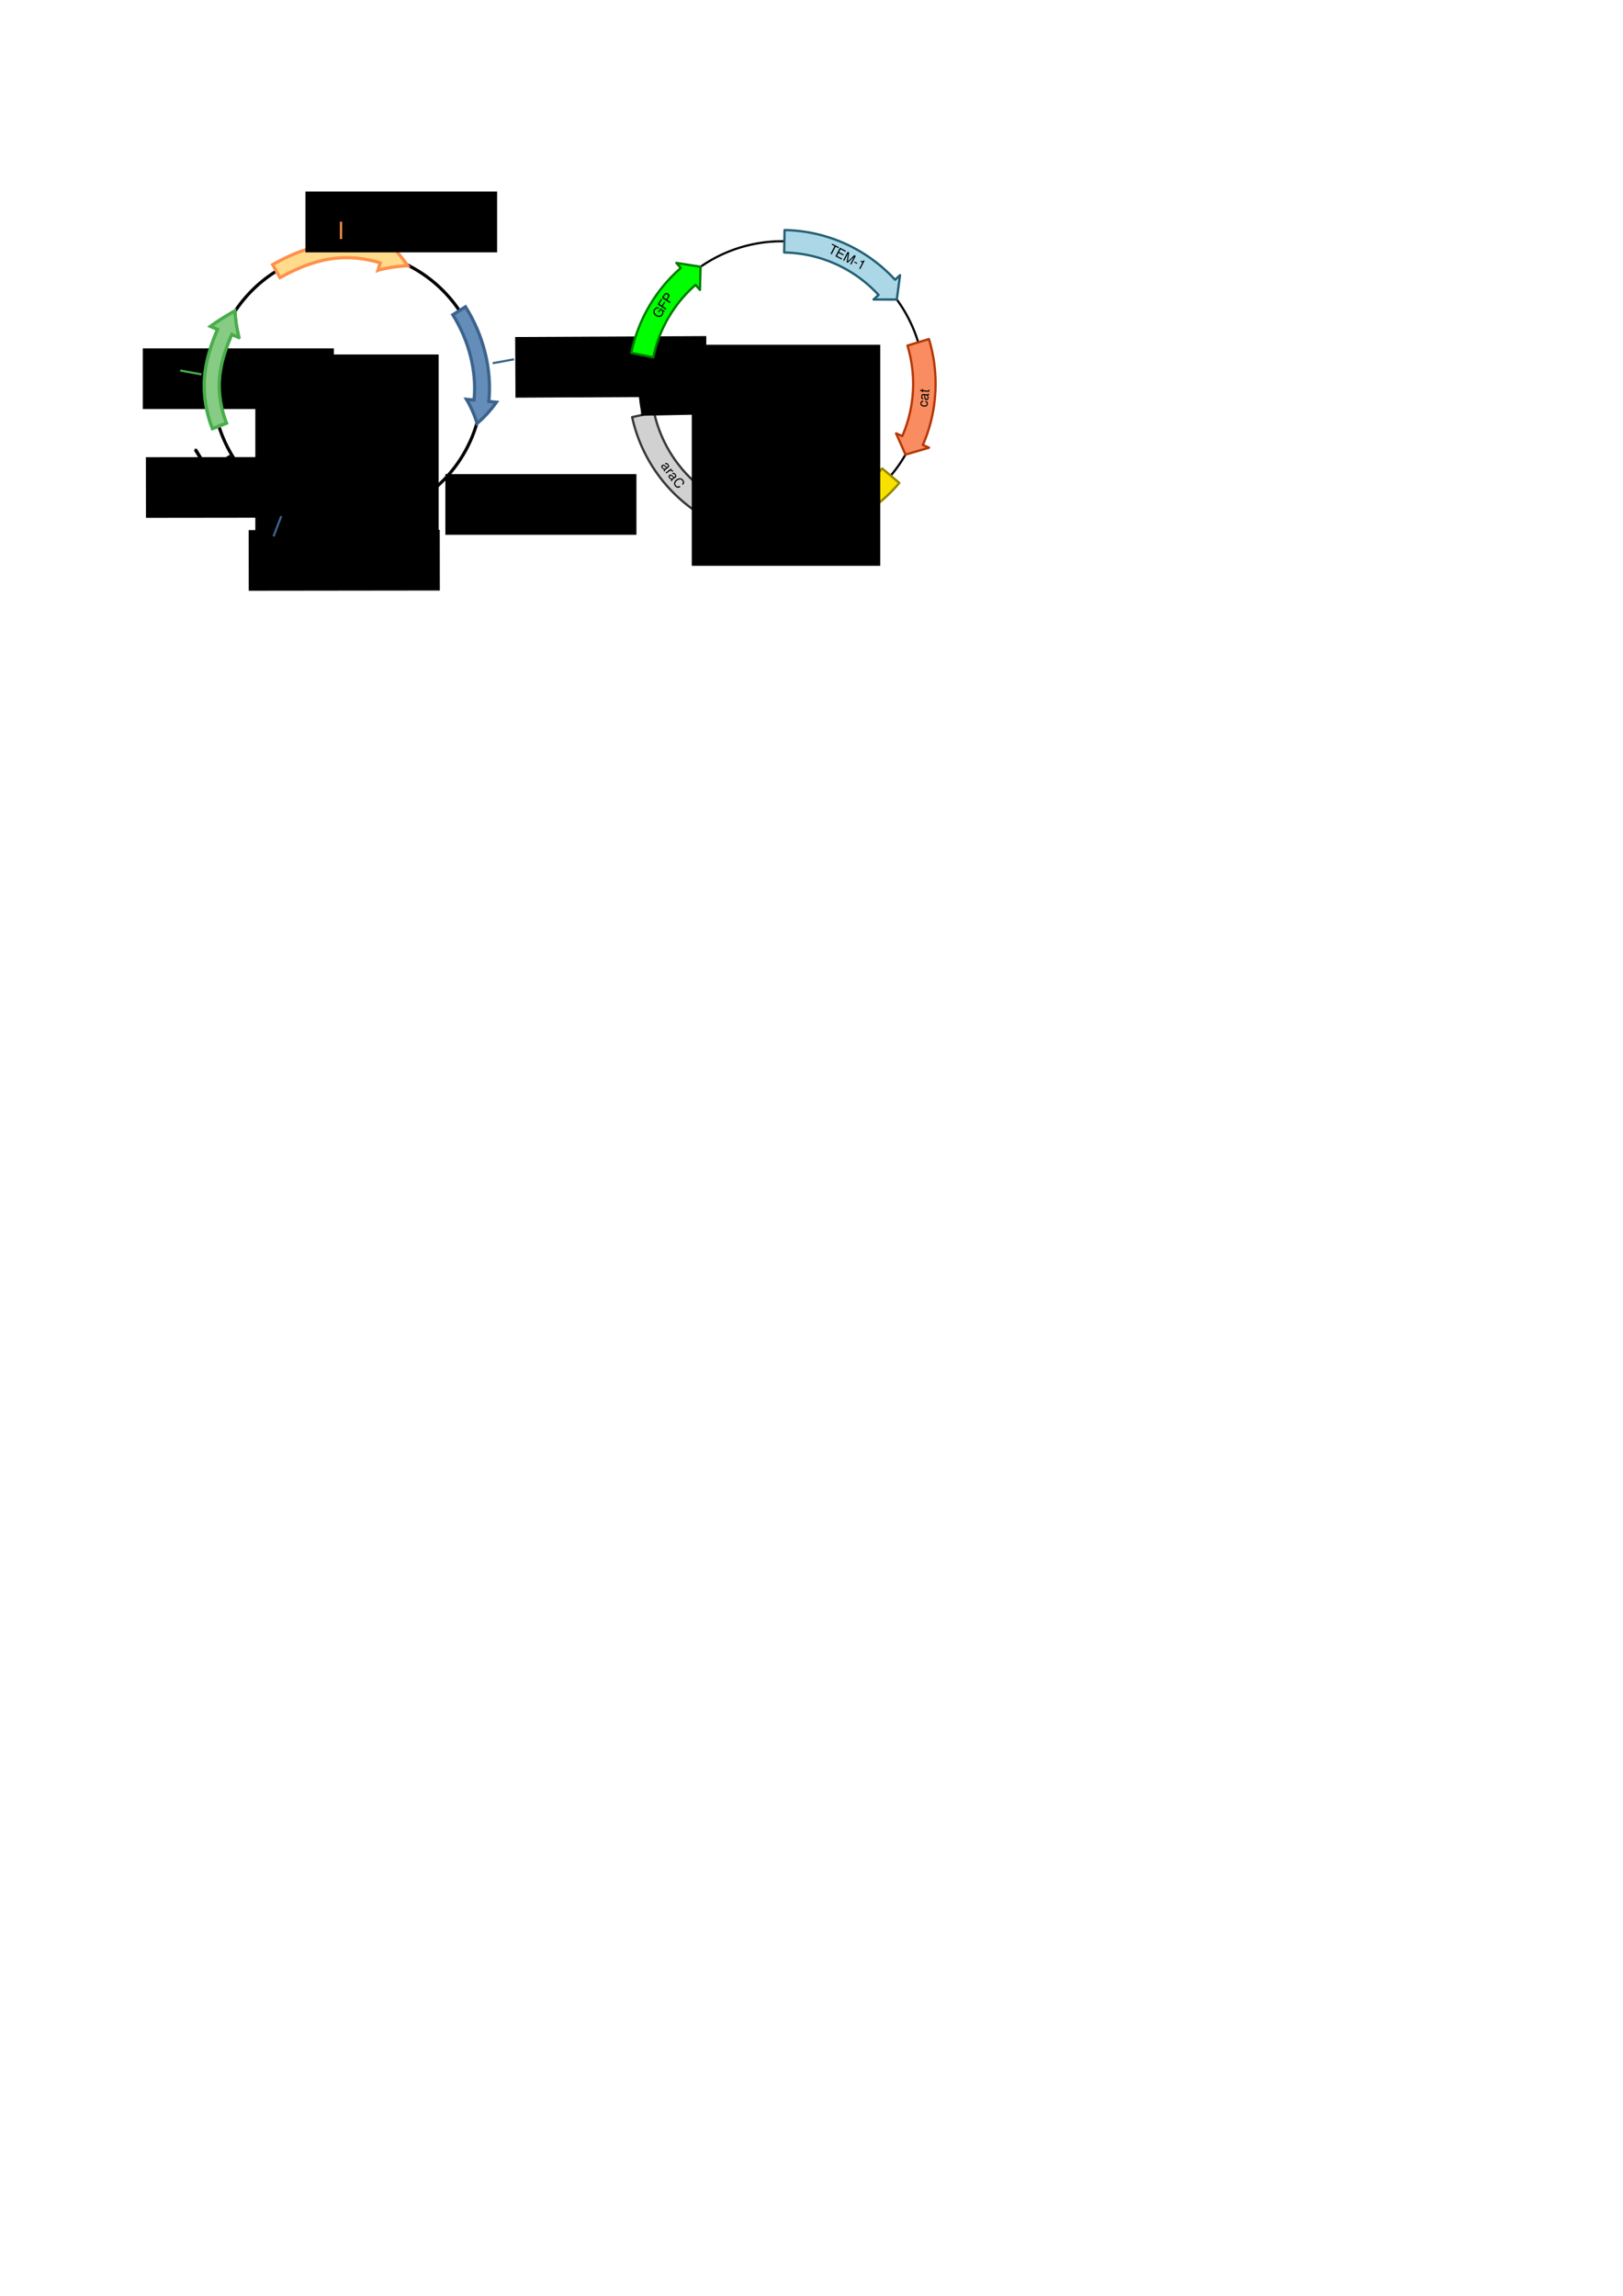 <?xml version="1.0" encoding="UTF-8" standalone="no"?>
<!-- Created with Inkscape (http://www.inkscape.org/) -->

<svg
   width="210mm"
   height="297mm"
   viewBox="0 0 210 297"
   version="1.1"
   id="svg5"
   inkscape:version="1.1.2 (0a00cf5339, 2022-02-04)"
   sodipodi:docname="pBGT.svg"
   xmlns:inkscape="http://www.inkscape.org/namespaces/inkscape"
   xmlns:sodipodi="http://sodipodi.sourceforge.net/DTD/sodipodi-0.dtd"
   xmlns="http://www.w3.org/2000/svg"
   xmlns:svg="http://www.w3.org/2000/svg">
  <sodipodi:namedview
     id="namedview7"
     pagecolor="#ffffff"
     bordercolor="#666666"
     borderopacity="1.0"
     inkscape:pageshadow="2"
     inkscape:pageopacity="0.0"
     inkscape:pagecheckerboard="0"
     inkscape:document-units="mm"
     showgrid="false"
     showguides="true"
     inkscape:guide-bbox="true"
     inkscape:zoom="1.0582793"
     inkscape:cx="275.91959"
     inkscape:cy="235.28759"
     inkscape:window-width="1920"
     inkscape:window-height="1022"
     inkscape:window-x="0"
     inkscape:window-y="0"
     inkscape:window-maximized="1"
     inkscape:current-layer="g132916" />
  <defs
     id="defs2">
    <marker
       style="overflow:visible;"
       id="Arrow2Send"
       refX="0.0"
       refY="0.0"
       orient="auto"
       inkscape:stockid="Arrow2Send"
       inkscape:isstock="true">
      <path
         transform="scale(0.3) rotate(180) translate(-2.3,0)"
         d="M 8.719,4.034 L -2.207,0.016 L 8.719,-4.002 C 6.973,-1.63 6.983,1.616 8.719,4.034 z "
         style="stroke:context-stroke;fill-rule:evenodd;fill:context-stroke;stroke-width:0.625;stroke-linejoin:round;"
         id="path15247" />
    </marker>
    <marker
       style="overflow:visible;"
       id="Arrow2Mend"
       refX="0.0"
       refY="0.0"
       orient="auto"
       inkscape:stockid="Arrow2Mend"
       inkscape:isstock="true">
      <path
         transform="scale(0.6) rotate(180) translate(0,0)"
         d="M 8.719,4.034 L -2.207,0.016 L 8.719,-4.002 C 6.973,-1.63 6.983,1.616 8.719,4.034 z "
         style="stroke:context-stroke;fill-rule:evenodd;fill:context-stroke;stroke-width:0.625;stroke-linejoin:round;"
         id="path15241" />
    </marker>
    <inkscape:path-effect
       bendpath-nodetypes="cc"
       vertical="false"
       scale_y_rel="false"
       prop_scale="1"
       bendpath="m -15.2,-12.178 c -6.424,-3.156 -11.63,-2.242 -16.991,0.793"
       is_visible="true"
       id="path-effect10333-0-3"
       effect="bend_path"
       lpeversion="0"
       hide_knot="false" />
    <inkscape:path-effect
       bendpath-nodetypes="cc"
       vertical="false"
       scale_y_rel="false"
       prop_scale="1"
       bendpath="m -35.294,15.661 c 5.251,4.329 8.623,6.106 15.9,4.815"
       is_visible="true"
       id="path-effect10333-5-9-1"
       effect="bend_path"
       lpeversion="0"
       hide_knot="false" />
    <inkscape:path-effect
       bendpath-nodetypes="cc"
       vertical="true"
       scale_y_rel="false"
       prop_scale="1"
       bendpath="m -8.397,-6.23 c 3.028,4.864 3.715,9.727 2.247,14.591"
       is_visible="true"
       id="path-effect10521-3-4"
       effect="bend_path"
       lpeversion="0"
       hide_knot="false" />
    <inkscape:path-effect
       bendpath-nodetypes="cc"
       vertical="true"
       scale_y_rel="false"
       prop_scale="1"
       bendpath="m -39.492,8.499 c -1.943,-5.079 -0.851,-9.272 2.065,-14.86"
       is_visible="true"
       id="path-effect7786-0-2-5-4-6-9"
       effect="bend_path"
       lpeversion="0"
       hide_knot="false" />
    <inkscape:path-effect
       bendpath-nodetypes="cc"
       vertical="true"
       scale_y_rel="false"
       prop_scale="1"
       bendpath="m -39.492,8.499 c -1.943,-5.079 -0.851,-9.272 2.065,-14.86"
       is_visible="true"
       id="path-effect7786-0-2-5-4-6-4-2"
       effect="bend_path"
       lpeversion="0"
       hide_knot="false" />
    <marker
       style="overflow:visible"
       id="Arrow2Send-2"
       refX="0"
       refY="0"
       orient="auto"
       inkscape:stockid="Arrow2Send"
       inkscape:isstock="true">
      <path
         transform="matrix(-0.3,0,0,-0.3,0.69,0)"
         d="M 8.719,4.034 -2.207,0.016 8.719,-4.002 c -1.745,2.372 -1.735,5.617 -6e-7,8.035 z"
         style="fill:context-stroke;fill-rule:evenodd;stroke:context-stroke;stroke-width:0.625;stroke-linejoin:round"
         id="path15247-9" />
    </marker>
  </defs>
  <g
     inkscape:label="Layer 1"
     inkscape:groupmode="layer"
     id="layer1">
    <g
       id="g1050"
       transform="translate(-0.467,155.299)" />
    <g
       id="g7249"
       transform="translate(5.985,-21.283)">
      <g
         id="g7953"
         transform="translate(61.867,67.79)">
        <g
           id="g132916"
           inkscape:export-filename="/home/jero/Science/MEGA/Scientific Projects/Evodynamics/charlis paper/pBGT.png"
           inkscape:export-xdpi="300"
           inkscape:export-ydpi="300">
          <path
             inkscape:connector-curvature="0"
             style="color:#000000;clip-rule:nonzero;display:inline;overflow:visible;visibility:visible;opacity:0.99;isolation:auto;mix-blend-mode:normal;color-interpolation:sRGB;color-interpolation-filters:linearRGB;solid-color:#000000;solid-opacity:1;fill:none;fill-opacity:1;fill-rule:nonzero;stroke:#000000;stroke-width:0.411;stroke-linecap:butt;stroke-linejoin:miter;stroke-miterlimit:10;stroke-dasharray:none;stroke-dashoffset:0;stroke-opacity:1;color-rendering:auto;image-rendering:auto;shape-rendering:auto;text-rendering:auto;enable-background:accumulate"
             d="M -5.459,3.387 A 17.439,17.439 0 0 1 -22.898,20.826 17.439,17.439 0 0 1 -40.337,3.387 17.439,17.439 0 0 1 -22.898,-14.052 17.439,17.439 0 0 1 -5.459,3.387 Z"
             id="path10299-4"
             inkscape:export-filename="/home/jero/Science/MEGA/Scientific Projects/Evodynamics/charlis paper/pBGT.png"
             inkscape:export-xdpi="300"
             inkscape:export-ydpi="300" />
          <path
             style="color:#000000;clip-rule:nonzero;display:inline;overflow:visible;visibility:visible;isolation:auto;mix-blend-mode:normal;color-interpolation:sRGB;color-interpolation-filters:linearRGB;solid-color:#000000;solid-opacity:1;fill:#ffdb8b;fill-opacity:1;fill-rule:nonzero;stroke:#ff904a;stroke-width:0.411;stroke-linecap:butt;stroke-linejoin:miter;stroke-miterlimit:10;stroke-dasharray:none;stroke-dashoffset:0;stroke-opacity:1;color-rendering:auto;image-rendering:auto;shape-rendering:auto;text-rendering:auto;enable-background:accumulate"
             d="m -18.948,-11.546 0.286,-0.958 c -1.757,-0.527 -3.571,-0.779 -5.358,-0.633 -2.635,0.19 -5.207,1.21 -7.606,2.546 l -0.949,-1.69 c 2.548,-1.442 5.387,-2.543 8.407,-2.788 2.063,-0.15 4.111,0.126 6.062,0.705 l 0.286,-0.958 c 0.529,0.499 1.018,1.019 1.469,1.553 0.451,0.534 0.865,1.082 1.245,1.637 -0.671,0.032 -1.333,0.097 -1.975,0.195 -0.643,0.098 -1.267,0.228 -1.865,0.39 z"
             id="path10328-4"
             inkscape:connector-curvature="0"
             inkscape:path-effect="#path-effect10333-0-3"
             inkscape:original-d="m -28.939612,-13.973362 v 0.997602 h 13.827739 v 1.937873 h -13.827739 v 0.997606 l -1.703307,-0.983172 -1.703306,-0.983572 1.703306,-0.98317 z"
             inkscape:export-filename="/home/jero/Science/MEGA/Scientific Projects/Evodynamics/charlis paper/pBGT.png"
             inkscape:export-xdpi="300"
             inkscape:export-ydpi="300" />
          <path
             style="color:#000000;clip-rule:nonzero;display:inline;overflow:visible;visibility:visible;isolation:auto;mix-blend-mode:normal;color-interpolation:sRGB;color-interpolation-filters:linearRGB;solid-color:#000000;solid-opacity:1;fill:#658db9;fill-opacity:1;fill-rule:nonzero;stroke:#3b638c;stroke-width:0.411;stroke-linecap:butt;stroke-linejoin:miter;stroke-miterlimit:10;stroke-dasharray:none;stroke-dashoffset:0;stroke-opacity:1;color-rendering:auto;image-rendering:auto;shape-rendering:auto;text-rendering:auto;enable-background:accumulate"
             d="m -22.848,22.837 -0.033,-1 c -1.852,0.057 -3.726,-0.14 -5.535,-0.744 -2.923,-1.022 -5.348,-2.894 -7.571,-4.749 l 1.233,-1.494 c 2.216,1.809 4.439,3.567 6.965,4.409 1.522,0.536 3.166,0.697 4.843,0.636 l -0.033,-1 c 0.526,0.308 1.088,0.595 1.673,0.861 0.585,0.266 1.193,0.512 1.813,0.737 -0.507,0.421 -1.036,0.834 -1.593,1.228 -0.557,0.394 -1.142,0.769 -1.762,1.115 z"
             id="path10328-9-4"
             inkscape:connector-curvature="0"
             inkscape:path-effect="#path-effect10333-5-9-1"
             inkscape:original-d="M -22.94708,18.482995 V 17.485393 H -36.774818 V 15.54752 h 13.827738 v -0.997607 l 1.703308,0.983172 1.703305,0.983572 -1.703305,0.983171 z"
             inkscape:export-filename="/home/jero/Science/MEGA/Scientific Projects/Evodynamics/charlis paper/pBGT.png"
             inkscape:export-xdpi="300"
             inkscape:export-ydpi="300" />
          <flowRoot
             style="font-style:normal;font-weight:normal;line-height:0.01%;font-family:sans-serif;letter-spacing:0px;word-spacing:0px;fill:#000000;fill-opacity:1;stroke:none;stroke-width:1px;stroke-linecap:butt;stroke-linejoin:miter;stroke-opacity:1"
             id="flowRoot7611-7"
             xml:space="preserve"
             transform="matrix(0.257,0,0,0.257,-63.474,-268.183)"
             inkscape:export-filename="/home/jero/Science/MEGA/Scientific Projects/Evodynamics/charlis paper/pBGT.png"
             inkscape:export-xdpi="300"
             inkscape:export-ydpi="300"><flowRegion
               id="flowRegion7613-63"><rect
                 transform="scale(1,-1)"
                 y="-989.581"
                 x="136.754"
                 height="30.623"
                 width="96.483"
                 id="rect7615-1" /></flowRegion><flowPara
               style="font-style:normal;font-variant:normal;font-weight:normal;font-stretch:normal;font-size:12px;line-height:1.25;font-family:arial;-inkscape-font-specification:arial"
               id="flowPara7617-7"><flowSpan
                 id="flowSpan7643-5"
                 style="font-style:italic">bla</flowSpan><flowSpan
                 style="font-size:65%;baseline-shift:sub"
                 id="flowSpan129388">TEM-1</flowSpan></flowPara></flowRoot>
          <flowRoot
             transform="matrix(0.205,0,0,0.205,-49.304,-493.723)"
             style="font-style:normal;font-weight:normal;line-height:0.01%;font-family:sans-serif;letter-spacing:0px;word-spacing:0px;fill:#000000;fill-opacity:1;stroke:none;stroke-width:1px;stroke-linecap:butt;stroke-linejoin:miter;stroke-opacity:1"
             id="flowRoot7611-3-9"
             xml:space="preserve"
             inkscape:export-filename="/home/jero/Science/MEGA/Scientific Projects/Evodynamics/charlis paper/pBGT.png"
             inkscape:export-xdpi="300"
             inkscape:export-ydpi="300"><flowRegion
               id="flowRegion7613-6-6"><rect
                 transform="scale(1,-1)"
                 y="-2439.652"
                 x="-0.351"
                 height="38.279"
                 width="120.604"
                 id="rect7615-7-2" /></flowRegion><flowPara
               style="font-style:italic;font-variant:normal;font-weight:normal;font-stretch:normal;font-size:15px;line-height:1.25;font-family:arial;-inkscape-font-specification:arial"
               id="flowPara7617-5-1">gfp</flowPara></flowRoot>
          <path
             style="color:#000000;clip-rule:nonzero;display:inline;overflow:visible;visibility:visible;isolation:auto;mix-blend-mode:normal;color-interpolation:sRGB;color-interpolation-filters:linearRGB;solid-color:#000000;solid-opacity:1;fill:#658db9;fill-opacity:1;fill-rule:nonzero;stroke:#3b638c;stroke-width:0.411;stroke-linecap:butt;stroke-linejoin:miter;stroke-miterlimit:10;stroke-dasharray:none;stroke-dashoffset:0;stroke-opacity:1;color-rendering:auto;image-rendering:auto;shape-rendering:auto;text-rendering:auto;enable-background:accumulate"
             d="m -7.498,5.148 0.985,0.096 c 0.37,-3.79 -0.692,-7.749 -2.751,-11.033 l 1.64,-1.032 c 2.284,3.621 3.436,7.986 3.024,12.25 l 0.985,0.096 C -3.992,6.049 -4.391,6.542 -4.81,7.002 -5.229,7.461 -5.668,7.887 -6.125,8.276 -6.296,7.701 -6.499,7.154 -6.73,6.632 -6.96,6.111 -7.217,5.616 -7.498,5.148 Z"
             id="path10328-8-7"
             inkscape:connector-curvature="0"
             inkscape:path-effect="#path-effect10521-3-4"
             inkscape:original-d="M -0.65080322,10.271865 H -1.6484052 V -3.5558737 H -3.5862805 V 10.271865 h -0.9976037 l 0.9831692,1.703307 0.9835751,1.703306 0.9831692,-1.703306 z"
             inkscape:export-filename="/home/jero/Science/MEGA/Scientific Projects/Evodynamics/charlis paper/pBGT.png"
             inkscape:export-xdpi="300"
             inkscape:export-ydpi="300" />
          <flowRoot
             transform="matrix(0.205,-0.001,0.001,0.205,-3.524,-495.19)"
             style="font-style:normal;font-weight:normal;line-height:0.01%;font-family:sans-serif;letter-spacing:0px;word-spacing:0px;fill:#000000;fill-opacity:1;stroke:none;stroke-width:1px;stroke-linecap:butt;stroke-linejoin:miter;stroke-opacity:1"
             id="flowRoot7611-3-9-1-8"
             xml:space="preserve"
             inkscape:export-filename="/home/jero/Science/MEGA/Scientific Projects/Evodynamics/charlis paper/pBGT.png"
             inkscape:export-xdpi="300"
             inkscape:export-ydpi="300"><flowRegion
               id="flowRegion7613-6-7-2-5"><rect
                 transform="scale(1,-1)"
                 y="-2439.652"
                 x="-0.351"
                 height="38.279"
                 width="120.604"
                 id="rect7615-7-3-9-7" /></flowRegion><flowPara
               style="font-style:italic;font-variant:normal;font-weight:normal;font-stretch:normal;font-size:15px;line-height:1.25;font-family:arial;-inkscape-font-specification:arial"
               id="flowPara7617-5-6-3-4">cat</flowPara></flowRoot>
          <flowRoot
             transform="matrix(0.205,-2.5668846e-4,2.5668846e-4,0.205,-36.221,-470.212)"
             style="font-style:normal;font-weight:normal;line-height:0.01%;font-family:sans-serif;letter-spacing:0px;word-spacing:0px;fill:#000000;fill-opacity:1;stroke:none;stroke-width:1px;stroke-linecap:butt;stroke-linejoin:miter;stroke-opacity:1"
             id="flowRoot7611-3-9-1-1-1"
             xml:space="preserve"
             inkscape:export-filename="/home/jero/Science/MEGA/Scientific Projects/Evodynamics/charlis paper/pBGT.png"
             inkscape:export-xdpi="300"
             inkscape:export-ydpi="300"><flowRegion
               id="flowRegion7613-6-7-2-9-8"><rect
                 transform="scale(1,-1)"
                 y="-2439.652"
                 x="-0.351"
                 height="38.279"
                 width="120.604"
                 id="rect7615-7-3-9-4-5" /></flowRegion><flowPara
               style="font-style:italic;font-variant:normal;font-weight:normal;font-stretch:normal;font-size:15px;line-height:1.25;font-family:arial;-inkscape-font-specification:arial"
               id="flowPara7617-5-6-3-7-9">araC</flowPara></flowRoot>
          <flowRoot
             transform="matrix(0.205,-2.5668846e-4,2.5668846e-4,0.205,-49.521,-479.642)"
             style="font-style:normal;font-weight:normal;line-height:0.01%;font-family:sans-serif;letter-spacing:0px;word-spacing:0px;fill:#000000;fill-opacity:1;stroke:none;stroke-width:1px;stroke-linecap:butt;stroke-linejoin:miter;stroke-opacity:1"
             id="flowRoot7611-3-9-1-1-1-3"
             xml:space="preserve"
             inkscape:export-filename="/home/jero/Science/MEGA/Scientific Projects/Evodynamics/charlis paper/pBGT.png"
             inkscape:export-xdpi="300"
             inkscape:export-ydpi="300"><flowRegion
               id="flowRegion7613-6-7-2-9-8-6"><rect
                 transform="scale(1,-1)"
                 y="-2439.652"
                 x="-0.351"
                 height="38.279"
                 width="120.604"
                 id="rect7615-7-3-9-4-5-7" /></flowRegion><flowPara
               style="font-style:italic;font-variant:normal;font-weight:normal;font-stretch:normal;font-size:15px;line-height:1.25;font-family:arial;-inkscape-font-specification:arial"
               id="flowPara7617-5-6-3-7-9-5">P<flowSpan
   style="font-size:65%;baseline-shift:sub"
   id="flowSpan17664">BAD</flowSpan></flowPara></flowRoot>
          <flowRoot
             transform="matrix(0.257,0,0,0.257,-34.578,-177.3)"
             style="font-style:normal;font-weight:normal;line-height:0.01%;font-family:sans-serif;letter-spacing:0px;word-spacing:0px;fill:#000000;fill-opacity:1;stroke:none;stroke-width:1px;stroke-linecap:butt;stroke-linejoin:miter;stroke-opacity:1"
             id="flowRoot7696-6-6-7"
             xml:space="preserve"
             inkscape:export-filename="/home/jero/Science/MEGA/Scientific Projects/Evodynamics/charlis paper/pBGT.png"
             inkscape:export-xdpi="300"
             inkscape:export-ydpi="300"><flowRegion
               id="flowRegion7698-0-3-5"><rect
                 transform="scale(1,-1)"
                 y="-795.585"
                 x="-0.923"
                 height="108.229"
                 width="92.288"
                 id="rect7700-6-2-3" /></flowRegion><flowPara
               style="font-style:normal;font-variant:normal;font-weight:normal;font-stretch:normal;font-size:14px;line-height:1.25;font-family:arial;-inkscape-font-specification:arial;text-align:center;text-anchor:middle"
               id="flowPara7702-2-0-8">pBGT1</flowPara><flowPara
               style="font-style:normal;font-variant:normal;font-weight:normal;font-stretch:normal;font-size:12px;line-height:1.25;font-family:arial;-inkscape-font-specification:arial;text-align:center;text-anchor:middle"
               id="flowPara8385-8">5,369bp</flowPara></flowRoot>
          <path
             sodipodi:nodetypes="cccccccccc"
             inkscape:original-d="m -40.884234,2.0076219 h -0.997604 V -11.981595 h -1.937873 V 1.8461472 h -0.997604 l 0.983169,1.7033074 0.983572,1.7033056 0.983172,-1.7033056 z"
             inkscape:path-effect="#path-effect7786-0-2-5-4-6-9"
             inkscape:connector-curvature="0"
             id="path10328-8-2-8-2-8-3"
             d="m -36.943,-2.848 -0.916,-0.402 c -0.673,1.528 -1.212,3.078 -1.467,4.668 -0.381,2.264 -0.073,4.645 0.769,6.814 l -1.806,0.703 c -0.963,-2.468 -1.307,-5.189 -0.875,-7.833 0.297,-1.749 0.856,-3.409 1.54,-4.994 l -0.917,-0.397 c 0.517,-0.371 1.04,-0.717 1.565,-1.047 0.525,-0.329 1.053,-0.641 1.581,-0.944 0.054,0.606 0.118,1.21 0.195,1.805 0.098,0.553 0.207,1.097 0.332,1.627 z"
             style="color:#000000;clip-rule:nonzero;display:inline;overflow:visible;visibility:visible;isolation:auto;mix-blend-mode:normal;color-interpolation:sRGB;color-interpolation-filters:linearRGB;solid-color:#000000;solid-opacity:1;fill:#ffffff;fill-opacity:1;fill-rule:nonzero;stroke:#009191;stroke-width:0.411;stroke-linecap:butt;stroke-linejoin:miter;stroke-miterlimit:10;stroke-dasharray:none;stroke-dashoffset:0;stroke-opacity:1;color-rendering:auto;image-rendering:auto;shape-rendering:auto;text-rendering:auto;enable-background:accumulate"
             inkscape:export-filename="/home/jero/Science/MEGA/Scientific Projects/Evodynamics/charlis paper/pBGT.png"
             inkscape:export-xdpi="300"
             inkscape:export-ydpi="300" />
          <flowRoot
             transform="matrix(0.205,0,0,0.205,-10.156,-477.453)"
             style="font-style:normal;font-weight:normal;line-height:0.01%;font-family:sans-serif;letter-spacing:0px;word-spacing:0px;fill:#000000;fill-opacity:1;stroke:none;stroke-width:1px;stroke-linecap:butt;stroke-linejoin:miter;stroke-opacity:1"
             id="flowRoot7611-3-1-1"
             xml:space="preserve"
             inkscape:export-filename="/home/jero/Science/MEGA/Scientific Projects/Evodynamics/charlis paper/pBGT.png"
             inkscape:export-xdpi="300"
             inkscape:export-ydpi="300"><flowRegion
               id="flowRegion7613-6-03-8"><rect
                 transform="scale(1,-1)"
                 y="-2439.652"
                 x="-0.351"
                 height="38.279"
                 width="120.604"
                 id="rect7615-7-0-9" /></flowRegion><flowPara
               style="font-style:italic;font-variant:normal;font-weight:normal;font-stretch:normal;font-size:15px;line-height:1.25;font-family:arial;-inkscape-font-specification:arial"
               id="flowPara7617-5-4-6">p15A ori</flowPara></flowRoot>
          <path
             sodipodi:nodetypes="cccccccccc"
             inkscape:original-d="m -40.884234,2.0076219 h -0.997605 V -11.981595 h -1.937872 V 1.8461472 h -0.997606 l 0.983171,1.7033074 0.983572,1.7033056 0.983172,-1.7033056 z"
             inkscape:path-effect="#path-effect7786-0-2-5-4-6-4-2"
             inkscape:connector-curvature="0"
             id="path10328-8-2-8-2-8-5-4"
             d="m -36.943,-2.848 -0.916,-0.402 c -0.673,1.528 -1.212,3.078 -1.467,4.668 -0.381,2.264 -0.073,4.645 0.769,6.814 l -1.806,0.703 c -0.963,-2.468 -1.307,-5.189 -0.875,-7.833 0.297,-1.749 0.856,-3.409 1.54,-4.994 l -0.917,-0.397 c 0.517,-0.371 1.04,-0.717 1.565,-1.047 0.525,-0.329 1.053,-0.641 1.581,-0.944 0.054,0.606 0.118,1.21 0.195,1.805 0.098,0.553 0.207,1.097 0.332,1.627 z"
             style="color:#000000;clip-rule:nonzero;display:inline;overflow:visible;visibility:visible;isolation:auto;mix-blend-mode:normal;color-interpolation:sRGB;color-interpolation-filters:linearRGB;solid-color:#000000;solid-opacity:1;fill:#86cc85;fill-opacity:1;fill-rule:nonzero;stroke:#4aad48;stroke-width:0.411;stroke-linecap:butt;stroke-linejoin:miter;stroke-miterlimit:10;stroke-dasharray:none;stroke-dashoffset:0;stroke-opacity:1;color-rendering:auto;image-rendering:auto;shape-rendering:auto;text-rendering:auto;enable-background:accumulate"
             inkscape:export-filename="/home/jero/Science/MEGA/Scientific Projects/Evodynamics/charlis paper/pBGT.png"
             inkscape:export-xdpi="300"
             inkscape:export-ydpi="300" />
          <path
             style="fill:none;stroke:#000000;stroke-width:0.448px;stroke-linecap:butt;stroke-linejoin:miter;stroke-opacity:1;marker-end:url(#Arrow2Send)"
             d="m -38.003,12.51 -2.953,1.786 -1.625,-2.663"
             id="path15212"
             sodipodi:nodetypes="ccc"
             inkscape:export-filename="/home/jero/Science/MEGA/Scientific Projects/Evodynamics/charlis paper/pBGT.png"
             inkscape:export-xdpi="300"
             inkscape:export-ydpi="300" />
          <path
             style="fill:none;stroke:#47ac4b;stroke-width:0.279;stroke-linecap:butt;stroke-linejoin:miter;stroke-miterlimit:4;stroke-dasharray:none;stroke-opacity:0.996"
             d="m -44.543,1.421 2.756,0.505"
             id="path22442"
             sodipodi:nodetypes="cc"
             inkscape:export-filename="/home/jero/Science/MEGA/Scientific Projects/Evodynamics/charlis paper/pBGT.png"
             inkscape:export-xdpi="300"
             inkscape:export-ydpi="300" />
          <path
             style="fill:none;stroke:#3b638c;stroke-width:0.279;stroke-linecap:butt;stroke-linejoin:miter;stroke-miterlimit:4;stroke-dasharray:none;stroke-opacity:1"
             d="m -31.458,20.257 -1.003,2.627"
             id="path22442-6"
             sodipodi:nodetypes="cc"
             inkscape:export-filename="/home/jero/Science/MEGA/Scientific Projects/Evodynamics/charlis paper/pBGT.png"
             inkscape:export-xdpi="300"
             inkscape:export-ydpi="300" />
          <path
             style="fill:none;stroke:#3b638c;stroke-width:0.279;stroke-linecap:butt;stroke-linejoin:miter;stroke-miterlimit:4;stroke-dasharray:none;stroke-opacity:1"
             d="m -4.102,0.479 2.756,-0.505"
             id="path22442-5"
             sodipodi:nodetypes="cc"
             inkscape:export-filename="/home/jero/Science/MEGA/Scientific Projects/Evodynamics/charlis paper/pBGT.png"
             inkscape:export-xdpi="300"
             inkscape:export-ydpi="300" />
          <path
             style="fill:none;stroke:#ff934d;stroke-width:0.279;stroke-linecap:butt;stroke-linejoin:miter;stroke-miterlimit:4;stroke-dasharray:none;stroke-opacity:1"
             d="m -23.727,-17.83 -0.004,2.244"
             id="path22442-3"
             sodipodi:nodetypes="cc"
             inkscape:export-filename="/home/jero/Science/MEGA/Scientific Projects/Evodynamics/charlis paper/pBGT.png"
             inkscape:export-xdpi="300"
             inkscape:export-ydpi="300" />
          <g
             id="g20539"
             transform="matrix(0.144,0,0,0.144,4.372,-22.637)"
             inkscape:export-filename="/home/jero/Science/MEGA/Scientific Projects/Evodynamics/charlis paper/pBGT_criclize.png"
             inkscape:export-xdpi="300"
             inkscape:export-ydpi="300">
            <path
               style="fill:none;stroke:#000000;stroke-width:0.75;stroke-linecap:round;stroke-linejoin:round;stroke-miterlimit:10;stroke-opacity:1"
               d="m 329.023,179 -0.016,-1.926 -0.043,-1.922 -0.074,-1.922 -0.102,-1.922 -0.129,-1.922 -0.16,-1.918 -0.188,-1.914 -0.215,-1.914 -0.246,-1.906 -0.273,-1.906 -0.301,-1.898 -0.332,-1.898 -0.359,-1.891 -0.387,-1.883 -0.418,-1.879 -0.445,-1.871 -0.473,-1.867 -0.5,-1.859 -0.527,-1.848 -0.555,-1.844 -0.586,-1.832 -0.609,-1.828 -0.641,-1.812 -0.664,-1.809 -0.691,-1.793 -0.723,-1.785 -0.746,-1.773 -0.773,-1.762 -0.797,-1.75 -0.828,-1.738 -0.852,-1.727 -0.875,-1.715 -0.902,-1.699 -0.93,-1.684 -0.953,-1.672 -0.98,-1.656 -1.004,-1.641 -1.027,-1.629 -1.051,-1.609 -1.078,-1.598 -1.102,-1.578 -1.125,-1.562 -1.145,-1.543 -1.172,-1.527 -1.191,-1.508 -1.219,-1.492 -1.238,-1.473 -1.258,-1.457 -1.281,-1.434 -1.305,-1.418 -1.324,-1.395 -1.348,-1.375 -1.363,-1.355 -1.387,-1.336 -1.406,-1.312 -1.426,-1.293 -1.445,-1.273 -1.465,-1.25 -1.48,-1.227 -1.5,-1.203 -1.52,-1.184 -1.535,-1.156 -1.555,-1.137 -1.57,-1.113 -1.586,-1.086 -1.602,-1.066 -1.621,-1.039 -1.633,-1.016 -1.652,-0.992 -1.664,-0.969 -1.676,-0.941 -1.695,-0.914 -1.703,-0.891 -1.719,-0.863 -1.734,-0.84 -1.742,-0.812 -1.758,-0.785 L 250.656,61 l -1.777,-0.73 -1.789,-0.707 -1.801,-0.68 -1.812,-0.652 -1.82,-0.625 -1.828,-0.598 -1.84,-0.57 -1.844,-0.543 -1.855,-0.512 -1.863,-0.488 -1.867,-0.457 -1.875,-0.43 -1.883,-0.402 -1.887,-0.375 -1.895,-0.344 -1.898,-0.316 -1.902,-0.289 -1.906,-0.262 -1.91,-0.23 -1.914,-0.199 -1.918,-0.176 -1.918,-0.145 -1.922,-0.113 -1.922,-0.09 -1.922,-0.055 -1.926,-0.031 h -1.922 l -1.926,0.031 -1.922,0.055 -1.922,0.09 -1.922,0.113 -1.918,0.145 -1.918,0.176 -1.914,0.199 -1.91,0.23 -1.906,0.262 -1.902,0.289 -1.898,0.316 -1.895,0.344 -1.887,0.375 -1.883,0.402 -1.875,0.43 -1.867,0.457 -1.863,0.488 -1.855,0.512 -1.844,0.543 -1.84,0.57 -1.828,0.598 -1.82,0.625 -1.812,0.652 -1.801,0.68 -1.789,0.707 L 151.344,61 l -1.77,0.762 -1.758,0.785 -1.742,0.812 -1.734,0.84 -1.719,0.863 -1.703,0.891 -1.695,0.914 -1.676,0.941 -1.664,0.969 -1.652,0.992 -1.633,1.016 -1.621,1.039 -1.602,1.066 -1.586,1.086 -1.57,1.113 -1.555,1.137 -1.535,1.156 -1.52,1.184 -1.5,1.203 -1.48,1.227 -1.465,1.25 -1.445,1.273 -1.426,1.293 -1.406,1.312 -1.387,1.336 -1.363,1.355 -1.348,1.375 -1.324,1.395 -1.305,1.418 -1.281,1.434 -1.258,1.457 -1.238,1.473 -1.219,1.492 -1.191,1.508 -1.172,1.527 -1.145,1.543 -1.125,1.562 -1.102,1.578 -1.078,1.598 -1.051,1.609 -1.027,1.629 -1.004,1.641 -0.98,1.656 -0.953,1.672 -0.93,1.684 -0.902,1.699 -0.875,1.715 -0.852,1.727 -0.828,1.738 -0.797,1.75 -0.773,1.762 -0.746,1.773 -0.723,1.785 -0.691,1.793 -0.664,1.809 -0.641,1.812 -0.609,1.828 -0.586,1.832 -0.555,1.844 -0.527,1.848 -0.5,1.859 -0.473,1.867 -0.445,1.871 -0.418,1.879 -0.387,1.883 -0.359,1.891 -0.332,1.898 -0.301,1.898 -0.273,1.906 -0.246,1.906 -0.215,1.914 -0.188,1.914 -0.16,1.918 -0.129,1.922 -0.102,1.922 -0.074,1.922 -0.043,1.922 -0.016,1.926 0.016,1.926 0.043,1.922 0.074,1.922 0.102,1.922 0.129,1.922 0.16,1.918 0.188,1.914 0.215,1.914 0.246,1.906 0.273,1.906 0.301,1.898 0.332,1.898 0.359,1.891 0.387,1.883 0.418,1.879 0.445,1.871 0.473,1.867 0.5,1.859 0.527,1.848 0.555,1.844 0.586,1.832 0.609,1.828 0.641,1.812 0.664,1.809 0.691,1.793 0.723,1.785 0.746,1.773 0.773,1.762 0.797,1.75 0.828,1.738 0.852,1.727 0.875,1.715 0.902,1.699 0.93,1.684 0.953,1.672 0.98,1.656 1.004,1.641 1.027,1.629 1.051,1.609 1.078,1.598 1.102,1.578 1.125,1.562 1.145,1.543 1.172,1.527 1.191,1.508 1.219,1.492 1.238,1.473 1.258,1.457 1.281,1.434 1.305,1.418 1.324,1.395 1.348,1.375 1.363,1.355 1.387,1.336 1.406,1.312 1.426,1.293 1.445,1.273 1.465,1.25 1.48,1.227 1.5,1.203 1.52,1.184 1.535,1.156 1.555,1.137 1.57,1.113 1.586,1.086 1.602,1.066 1.621,1.039 1.633,1.016 1.652,0.992 1.664,0.969 1.676,0.941 1.695,0.914 1.703,0.891 1.719,0.863 1.734,0.84 1.742,0.812 1.758,0.785 1.77,0.762 1.777,0.73 1.789,0.707 1.801,0.68 1.812,0.652 1.82,0.625 1.828,0.598 1.84,0.57 1.844,0.543 1.855,0.512 1.863,0.488 1.867,0.457 1.875,0.43 1.883,0.402 1.887,0.375 1.895,0.344 1.898,0.316 1.902,0.289 1.906,0.262 1.91,0.23 1.914,0.199 1.918,0.176 1.918,0.145 1.922,0.113 1.922,0.09 1.922,0.055 1.926,0.031 h 1.922 l 1.926,-0.031 1.922,-0.055 1.922,-0.09 1.922,-0.113 1.918,-0.145 1.918,-0.176 1.914,-0.199 1.91,-0.23 1.906,-0.262 1.902,-0.289 1.898,-0.316 1.895,-0.344 1.887,-0.375 1.883,-0.402 1.875,-0.43 1.867,-0.457 1.863,-0.488 1.855,-0.512 1.844,-0.543 1.84,-0.57 1.828,-0.598 1.82,-0.625 1.812,-0.652 1.801,-0.68 1.789,-0.707 1.777,-0.73 1.77,-0.762 1.758,-0.785 1.742,-0.812 1.734,-0.84 1.719,-0.863 1.703,-0.891 1.695,-0.914 1.676,-0.941 1.664,-0.969 1.652,-0.992 1.633,-1.016 1.621,-1.039 1.602,-1.066 1.586,-1.086 1.57,-1.113 1.555,-1.137 1.535,-1.156 1.52,-1.184 1.5,-1.203 1.48,-1.227 1.465,-1.25 1.445,-1.273 1.426,-1.293 1.406,-1.312 1.387,-1.336 1.363,-1.355 1.348,-1.375 1.324,-1.395 1.305,-1.418 1.281,-1.434 1.258,-1.457 1.238,-1.473 1.219,-1.492 1.191,-1.508 1.172,-1.527 1.145,-1.543 1.125,-1.562 1.102,-1.578 1.078,-1.598 1.051,-1.609 1.027,-1.629 1.004,-1.641 0.98,-1.656 0.953,-1.672 0.93,-1.684 0.902,-1.699 0.875,-1.715 0.852,-1.727 0.828,-1.738 0.797,-1.75 0.773,-1.762 0.746,-1.773 0.723,-1.785 0.691,-1.793 0.664,-1.809 0.641,-1.812 0.609,-1.828 0.586,-1.832 0.555,-1.844 0.527,-1.848 0.5,-1.859 0.473,-1.867 0.445,-1.871 0.418,-1.879 0.387,-1.883 0.359,-1.891 0.332,-1.898 0.301,-1.898 0.273,-1.906 0.246,-1.906 0.215,-1.914 0.188,-1.914 0.16,-1.918 0.129,-1.922 0.102,-1.922 0.074,-1.922 0.043,-1.922 0.016,-1.926"
               id="path152" />
            <path
               style="fill:none;stroke:#000000;stroke-width:1.95;stroke-linecap:round;stroke-linejoin:round;stroke-miterlimit:10;stroke-dasharray:none;stroke-opacity:1"
               d="m 329.023,179 -0.016,-1.926 -0.043,-1.922 -0.074,-1.922 -0.102,-1.922 -0.129,-1.922 -0.16,-1.918 -0.188,-1.914 -0.215,-1.914 -0.246,-1.906 -0.273,-1.906 -0.301,-1.898 -0.332,-1.898 -0.359,-1.891 -0.387,-1.883 -0.418,-1.879 -0.445,-1.871 -0.473,-1.867 -0.5,-1.859 -0.527,-1.848 -0.555,-1.844 -0.586,-1.832 -0.609,-1.828 -0.641,-1.812 -0.664,-1.809 -0.691,-1.793 -0.723,-1.785 -0.746,-1.773 -0.773,-1.762 -0.797,-1.75 -0.828,-1.738 -0.852,-1.727 -0.875,-1.715 -0.902,-1.699 -0.93,-1.684 -0.953,-1.672 -0.98,-1.656 -1.004,-1.641 -1.027,-1.629 -1.051,-1.609 -1.078,-1.598 -1.102,-1.578 -1.125,-1.562 -1.145,-1.543 -1.172,-1.527 -1.191,-1.508 -1.219,-1.492 -1.238,-1.473 -1.258,-1.457 -1.281,-1.434 -1.305,-1.418 -1.324,-1.395 -1.348,-1.375 -1.363,-1.355 -1.387,-1.336 -1.406,-1.312 -1.426,-1.293 -1.445,-1.273 -1.465,-1.25 -1.48,-1.227 -1.5,-1.203 -1.52,-1.184 -1.535,-1.156 -1.555,-1.137 -1.57,-1.113 -1.586,-1.086 -1.602,-1.066 -1.621,-1.039 -1.633,-1.016 -1.652,-0.992 -1.664,-0.969 -1.676,-0.941 -1.695,-0.914 -1.703,-0.891 -1.719,-0.863 -1.734,-0.84 -1.742,-0.812 -1.758,-0.785 L 250.656,61 l -1.777,-0.73 -1.789,-0.707 -1.801,-0.68 -1.812,-0.652 -1.82,-0.625 -1.828,-0.598 -1.84,-0.57 -1.844,-0.543 -1.855,-0.512 -1.863,-0.488 -1.867,-0.457 -1.875,-0.43 -1.883,-0.402 -1.887,-0.375 -1.895,-0.344 -1.898,-0.316 -1.902,-0.289 -1.906,-0.262 -1.91,-0.23 -1.914,-0.199 -1.918,-0.176 -1.918,-0.145 -1.922,-0.113 -1.922,-0.09 -1.922,-0.055 -1.926,-0.031 h -1.922 l -1.926,0.031 -1.922,0.055 -1.922,0.09 -1.922,0.113 -1.918,0.145 -1.918,0.176 -1.914,0.199 -1.91,0.23 -1.906,0.262 -1.902,0.289 -1.898,0.316 -1.895,0.344 -1.887,0.375 -1.883,0.402 -1.875,0.43 -1.867,0.457 -1.863,0.488 -1.855,0.512 -1.844,0.543 -1.84,0.57 -1.828,0.598 -1.82,0.625 -1.812,0.652 -1.801,0.68 -1.789,0.707 L 151.344,61 l -1.77,0.762 -1.758,0.785 -1.742,0.812 -1.734,0.84 -1.719,0.863 -1.703,0.891 -1.695,0.914 -1.676,0.941 -1.664,0.969 -1.652,0.992 -1.633,1.016 -1.621,1.039 -1.602,1.066 -1.586,1.086 -1.57,1.113 -1.555,1.137 -1.535,1.156 -1.52,1.184 -1.5,1.203 -1.48,1.227 -1.465,1.25 -1.445,1.273 -1.426,1.293 -1.406,1.312 -1.387,1.336 -1.363,1.355 -1.348,1.375 -1.324,1.395 -1.305,1.418 -1.281,1.434 -1.258,1.457 -1.238,1.473 -1.219,1.492 -1.191,1.508 -1.172,1.527 -1.145,1.543 -1.125,1.562 -1.102,1.578 -1.078,1.598 -1.051,1.609 -1.027,1.629 -1.004,1.641 -0.98,1.656 -0.953,1.672 -0.93,1.684 -0.902,1.699 -0.875,1.715 -0.852,1.727 -0.828,1.738 -0.797,1.75 -0.773,1.762 -0.746,1.773 -0.723,1.785 -0.691,1.793 -0.664,1.809 -0.641,1.812 -0.609,1.828 -0.586,1.832 -0.555,1.844 -0.527,1.848 -0.5,1.859 -0.473,1.867 -0.445,1.871 -0.418,1.879 -0.387,1.883 -0.359,1.891 -0.332,1.898 -0.301,1.898 -0.273,1.906 -0.246,1.906 -0.215,1.914 -0.188,1.914 -0.16,1.918 -0.129,1.922 -0.102,1.922 -0.074,1.922 -0.043,1.922 -0.016,1.926 0.016,1.926 0.043,1.922 0.074,1.922 0.102,1.922 0.129,1.922 0.16,1.918 0.188,1.914 0.215,1.914 0.246,1.906 0.273,1.906 0.301,1.898 0.332,1.898 0.359,1.891 0.387,1.883 0.418,1.879 0.445,1.871 0.473,1.867 0.5,1.859 0.527,1.848 0.555,1.844 0.586,1.832 0.609,1.828 0.641,1.812 0.664,1.809 0.691,1.793 0.723,1.785 0.746,1.773 0.773,1.762 0.797,1.75 0.828,1.738 0.852,1.727 0.875,1.715 0.902,1.699 0.93,1.684 0.953,1.672 0.98,1.656 1.004,1.641 1.027,1.629 1.051,1.609 1.078,1.598 1.102,1.578 1.125,1.562 1.145,1.543 1.172,1.527 1.191,1.508 1.219,1.492 1.238,1.473 1.258,1.457 1.281,1.434 1.305,1.418 1.324,1.395 1.348,1.375 1.363,1.355 1.387,1.336 1.406,1.312 1.426,1.293 1.445,1.273 1.465,1.25 1.48,1.227 1.5,1.203 1.52,1.184 1.535,1.156 1.555,1.137 1.57,1.113 1.586,1.086 1.602,1.066 1.621,1.039 1.633,1.016 1.652,0.992 1.664,0.969 1.676,0.941 1.695,0.914 1.703,0.891 1.719,0.863 1.734,0.84 1.742,0.812 1.758,0.785 1.77,0.762 1.777,0.73 1.789,0.707 1.801,0.68 1.812,0.652 1.82,0.625 1.828,0.598 1.84,0.57 1.844,0.543 1.855,0.512 1.863,0.488 1.867,0.457 1.875,0.43 1.883,0.402 1.887,0.375 1.895,0.344 1.898,0.316 1.902,0.289 1.906,0.262 1.91,0.23 1.914,0.199 1.918,0.176 1.918,0.145 1.922,0.113 1.922,0.09 1.922,0.055 1.926,0.031 h 1.922 l 1.926,-0.031 1.922,-0.055 1.922,-0.09 1.922,-0.113 1.918,-0.145 1.918,-0.176 1.914,-0.199 1.91,-0.23 1.906,-0.262 1.902,-0.289 1.898,-0.316 1.895,-0.344 1.887,-0.375 1.883,-0.402 1.875,-0.43 1.867,-0.457 1.863,-0.488 1.855,-0.512 1.844,-0.543 1.84,-0.57 1.828,-0.598 1.82,-0.625 1.812,-0.652 1.801,-0.68 1.789,-0.707 1.777,-0.73 1.77,-0.762 1.758,-0.785 1.742,-0.812 1.734,-0.84 1.719,-0.863 1.703,-0.891 1.695,-0.914 1.676,-0.941 1.664,-0.969 1.652,-0.992 1.633,-1.016 1.621,-1.039 1.602,-1.066 1.586,-1.086 1.57,-1.113 1.555,-1.137 1.535,-1.156 1.52,-1.184 1.5,-1.203 1.48,-1.227 1.465,-1.25 1.445,-1.273 1.426,-1.293 1.406,-1.312 1.387,-1.336 1.363,-1.355 1.348,-1.375 1.324,-1.395 1.305,-1.418 1.281,-1.434 1.258,-1.457 1.238,-1.473 1.219,-1.492 1.191,-1.508 1.172,-1.527 1.145,-1.543 1.125,-1.562 1.102,-1.578 1.078,-1.598 1.051,-1.609 1.027,-1.629 1.004,-1.641 0.98,-1.656 0.953,-1.672 0.93,-1.684 0.902,-1.699 0.875,-1.715 0.852,-1.727 0.828,-1.738 0.797,-1.75 0.773,-1.762 0.746,-1.773 0.723,-1.785 0.691,-1.793 0.664,-1.809 0.641,-1.812 0.609,-1.828 0.586,-1.832 0.555,-1.844 0.527,-1.848 0.5,-1.859 0.473,-1.867 0.445,-1.871 0.418,-1.879 0.387,-1.883 0.359,-1.891 0.332,-1.898 0.301,-1.898 0.273,-1.906 0.246,-1.906 0.215,-1.914 0.188,-1.914 0.16,-1.918 0.129,-1.922 0.102,-1.922 0.074,-1.922 0.043,-1.922 0.016,-1.926"
               id="path154" />
            <path
               style="fill:#abd7e6;fill-opacity:1;fill-rule:nonzero;stroke:#225f73;stroke-width:2.05;stroke-linecap:round;stroke-linejoin:round;stroke-miterlimit:10;stroke-dasharray:none;stroke-opacity:1"
               d="m 287.852,99.215 -1.004,-1.078 -1.012,-1.062 -1.027,-1.051 -1.043,-1.039 -1.055,-1.027 -1.066,-1.012 -1.078,-0.996 -1.09,-0.988 -1.105,-0.969 -1.113,-0.957 -1.129,-0.945 -1.141,-0.93 -1.148,-0.914 -1.164,-0.902 -1.172,-0.887 -1.184,-0.871 -1.195,-0.855 -1.207,-0.844 -1.215,-0.824 -1.227,-0.812 -1.234,-0.797 -1.246,-0.781 -1.254,-0.766 -1.266,-0.746 -1.273,-0.734 -1.285,-0.719 -1.293,-0.699 -1.301,-0.688 -1.309,-0.668 L 252.699,73 251.375,72.363 l -1.336,-0.621 -1.34,-0.602 -1.348,-0.586 -1.355,-0.57 -1.363,-0.551 -1.367,-0.535 -1.379,-0.52 -1.383,-0.5 -1.387,-0.484 -1.395,-0.469 -1.398,-0.449 -1.406,-0.43 -1.41,-0.414 -1.418,-0.398 -1.418,-0.379 -1.426,-0.359 -1.43,-0.344 -1.434,-0.324 -1.438,-0.309 -1.441,-0.289 -1.445,-0.273 -1.449,-0.25 -1.449,-0.238 -1.457,-0.215 -1.457,-0.199 -1.457,-0.184 -1.461,-0.16 -1.465,-0.145 -1.465,-0.129 -1.465,-0.105 -1.469,-0.09 -1.469,-0.074 -1.469,-0.051 -1.469,-0.035 0.352,-20.168 1.723,0.039 1.719,0.062 1.719,0.086 1.719,0.102 1.719,0.129 1.715,0.148 1.715,0.168 1.711,0.191 1.707,0.211 1.707,0.234 1.703,0.254 1.699,0.277 1.695,0.297 1.691,0.316 1.688,0.34 1.684,0.359 1.68,0.379 1.676,0.402 1.668,0.426 1.664,0.441 1.656,0.465 1.652,0.484 1.645,0.504 1.641,0.527 1.633,0.547 1.625,0.566 1.621,0.586 1.609,0.609 1.605,0.625 1.594,0.648 1.586,0.664 1.582,0.688 1.57,0.707 1.559,0.727 1.555,0.742 1.543,0.766 1.531,0.785 1.523,0.801 1.512,0.82 1.504,0.844 1.492,0.855 1.48,0.879 1.473,0.895 1.457,0.914 1.449,0.934 1.434,0.949 1.426,0.969 1.41,0.988 1.398,1 1.387,1.023 1.375,1.035 1.359,1.055 1.348,1.074 1.336,1.086 1.32,1.105 1.305,1.121 1.293,1.141 1.277,1.152 1.262,1.168 1.25,1.188 1.234,1.199 1.219,1.215 1.203,1.23 1.188,1.246 1.176,1.262 4.457,-4.094 -2.906,21.848 -20.863,-0.012 z m 0,0"
               id="path156" />
            <g
               style="fill:#000000;fill-opacity:1"
               id="g168">
              <g
                 id="use158"
                 transform="translate(241.942,60.815)">
                <path
                   style="stroke:none"
                   d="M 7.359,-4.938 9.891,-3.625 10.344,-4.5 4.25,-7.656 l -0.453,0.875 2.562,1.328 -3.578,6.891 1,0.516 z m 0,0"
                   id="path140040" />
              </g>
              <g
                 id="use160"
                 transform="translate(248.157,64.034)">
                <path
                   style="stroke:none"
                   d="M 3.781,-2.516 8,-0.328 l 0.453,-0.875 -4.219,-2.188 L 5.531,-5.875 9.922,-3.609 10.375,-4.484 4.984,-7.266 0.953,0.5 6.531,3.391 l 0.453,-0.875 -4.578,-2.375 z m 0,0"
                   id="path140036" />
              </g>
              <g
                 id="use162"
                 transform="translate(255.261,67.713)">
                <path
                   style="stroke:none"
                   d="m 4.984,2.578 5.562,-5.359 -3.375,6.5 0.938,0.484 4.031,-7.766 -1.375,-0.719 L 5,1.328 6.203,-6.641 4.844,-7.344 0.812,0.422 l 0.922,0.469 3.375,-6.5 -1.172,7.656 z m 0,0"
                   id="path140044" />
              </g>
              <g
                 id="use164"
                 transform="translate(264.141,72.312)">
                <path
                   style="stroke:none"
                   d="m 4.75,-1.766 -2.547,-1.312 -0.391,0.781 2.547,1.312 z m 0,0"
                   id="path140048" />
              </g>
              <g
                 id="use166"
                 transform="translate(267.693,74.152)">
                <path
                   style="stroke:none"
                   d="m 5.609,-4.062 -2.844,5.5 L 3.688,1.906 7.672,-5.797 7.062,-6.109 c -0.938,1.016 -1.234,1.062 -2.781,0.5 L 3.922,-4.938 Z m 0,0"
                   id="path140052" />
              </g>
            </g>
            <path
               style="fill:#fa8c61;fill-opacity:1;fill-rule:nonzero;stroke:#b43706;stroke-width:2.05;stroke-linecap:round;stroke-linejoin:round;stroke-miterlimit:10;stroke-dasharray:none;stroke-opacity:1"
               d="m 309.176,225.98 0.574,-1.344 0.555,-1.348 0.539,-1.355 0.523,-1.359 0.504,-1.371 0.488,-1.371 0.473,-1.383 0.453,-1.383 0.438,-1.395 0.422,-1.395 0.402,-1.402 0.387,-1.406 0.367,-1.41 0.352,-1.418 0.332,-1.418 0.316,-1.426 0.297,-1.426 0.281,-1.43 0.262,-1.438 0.246,-1.438 0.227,-1.441 0.207,-1.441 0.191,-1.445 0.172,-1.449 0.156,-1.449 0.137,-1.453 0.121,-1.453 0.102,-1.453 0.082,-1.457 0.066,-1.457 0.047,-1.457 0.031,-1.457 0.012,-1.461 -0.008,-1.457 -0.023,-1.457 -0.043,-1.461 -0.062,-1.457 -0.078,-1.453 -0.098,-1.457 -0.113,-1.453 -0.133,-1.453 -0.152,-1.449 -0.168,-1.449 -0.188,-1.445 -0.203,-1.445 -0.223,-1.441 -0.238,-1.438 -0.258,-1.438 -0.277,-1.43 -0.293,-1.43 -0.309,-1.426 -0.328,-1.422 -0.348,-1.414 -0.363,-1.414 -0.379,-1.406 -0.398,-1.402 -0.418,-1.398 19.301,-5.867 0.484,1.637 0.469,1.641 0.445,1.648 0.426,1.656 0.406,1.656 0.383,1.664 0.363,1.672 0.344,1.672 0.324,1.676 0.301,1.68 0.281,1.688 0.262,1.688 0.238,1.691 0.219,1.691 0.195,1.699 0.176,1.695 0.156,1.703 0.137,1.703 0.113,1.703 0.09,1.703 0.07,1.707 0.051,1.707 0.031,1.707 0.008,1.711 -0.016,1.707 -0.035,1.707 -0.055,1.707 -0.074,1.707 -0.102,1.703 -0.117,1.703 -0.141,1.703 -0.16,1.699 -0.184,1.699 -0.199,1.695 -0.227,1.695 -0.242,1.688 -0.266,1.688 -0.289,1.684 -0.309,1.68 -0.324,1.676 -0.352,1.672 -0.367,1.668 -0.391,1.664 -0.41,1.656 -0.434,1.652 -0.449,1.648 -0.473,1.641 -0.492,1.637 -0.512,1.629 -0.531,1.621 -0.555,1.617 -0.57,1.609 -0.594,1.602 -0.609,1.594 -0.633,1.586 -0.652,1.578 -0.668,1.574 5.551,2.41 -21.145,6.215 -8.461,-19.074 z m 0,0"
               id="path184" />
            <g
               style="fill:#000000;fill-opacity:1"
               id="g192"
               transform="translate(0,-1.516)">
              <g
                 id="use186"
                 transform="translate(331.536,201.803)">
                <path
                   style="stroke:none"
                   d="m -3.5,-6.094 c -0.625,-0.016 -1.047,0.078 -1.406,0.266 -0.656,0.375 -1.062,1.094 -1.156,1.953 -0.188,1.703 1.016,2.922 3.094,3.156 2,0.234 3.406,-0.688 3.609,-2.391 C 0.797,-4.594 0,-5.641 -1.5,-5.922 l -0.109,1 c 0.969,0.281 1.422,0.844 1.328,1.672 -0.125,1.109 -1.094,1.672 -2.578,1.5 C -4.422,-1.922 -5.281,-2.672 -5.156,-3.766 -5.062,-4.594 -4.5,-5.062 -3.625,-5.078 Z m 0,0"
                   id="path140032" />
              </g>
              <g
                 id="use188"
                 transform="translate(332.21,195.841)">
                <path
                   style="stroke:none"
                   d="m 0.125,-6.438 c 0.016,0.109 0.016,0.156 0.016,0.219 -0.047,0.328 -0.25,0.516 -0.562,0.469 l -3.656,-0.406 c -1.125,-0.125 -1.797,0.625 -1.969,2.156 -0.109,0.922 0.078,1.672 0.484,2.141 0.297,0.328 0.641,0.5 1.266,0.578 L -4.188,-2.266 C -4.969,-2.438 -5.25,-2.938 -5.156,-3.875 c 0.109,-0.891 0.516,-1.344 1.109,-1.281 L -3.781,-5.125 c 0.422,0.062 0.562,0.297 0.562,1.109 0.016,1.438 0.031,1.656 0.156,2.062 0.219,0.75 0.734,1.188 1.562,1.281 1.125,0.125 1.922,-0.578 2.062,-1.844 C 0.656,-3.312 0.453,-3.969 -0.109,-4.75 c 0.641,0 0.969,-0.281 1.031,-0.922 0.031,-0.219 0.016,-0.344 -0.031,-0.688 z m -1.562,1.578 c 0.344,0.031 0.531,0.156 0.766,0.5 0.312,0.438 0.453,0.938 0.391,1.531 -0.094,0.781 -0.516,1.188 -1.141,1.109 -0.656,-0.062 -0.953,-0.547 -0.984,-1.641 -0.016,-1.062 -0.047,-1.266 -0.156,-1.625 z m 0,0"
                   id="path140028" />
              </g>
              <g
                 id="use190"
                 transform="translate(332.996,188.885)">
                <path
                   style="stroke:none"
                   d="m -5.891,-3.734 -0.125,1.031 L -7.75,-2.906 -7.859,-1.922 -6.125,-1.719 -6.219,-0.875 l 0.797,0.094 0.094,-0.844 4.719,0.531 c 0.641,0.062 1.047,-0.312 1.141,-1.094 0.031,-0.266 0.031,-0.484 0,-0.828 l -0.828,-0.094 c 0.016,0.156 0.016,0.297 -0.016,0.5 C -0.359,-2.188 -0.5,-2.078 -0.938,-2.125 l -4.281,-0.484 0.125,-1.031 z m 0,0"
                   id="path140024" />
              </g>
            </g>
            <path
               style="fill:#f8e100;fill-opacity:1;fill-rule:nonzero;stroke:#968800;stroke-width:2.05;stroke-linecap:round;stroke-linejoin:round;stroke-miterlimit:10;stroke-dasharray:none;stroke-opacity:1"
               d="m 212.441,296.379 1.461,-0.148 1.461,-0.172 1.457,-0.188 1.453,-0.207 1.453,-0.223 1.449,-0.242 1.445,-0.262 1.445,-0.277 1.438,-0.297 1.438,-0.316 1.43,-0.332 1.43,-0.348 1.422,-0.367 1.418,-0.387 1.414,-0.402 1.406,-0.422 1.402,-0.438 1.398,-0.457 1.391,-0.473 1.387,-0.488 1.379,-0.508 1.371,-0.527 1.367,-0.539 1.359,-0.559 1.352,-0.578 1.344,-0.59 1.34,-0.609 1.328,-0.625 1.324,-0.645 1.312,-0.656 1.305,-0.676 1.297,-0.691 1.289,-0.707 1.277,-0.723 1.273,-0.742 1.258,-0.754 1.254,-0.77 1.238,-0.785 1.234,-0.805 1.223,-0.816 1.211,-0.832 1.199,-0.848 1.191,-0.859 1.18,-0.879 1.168,-0.891 1.156,-0.906 1.145,-0.918 1.137,-0.938 1.121,-0.945 1.113,-0.965 1.098,-0.977 1.086,-0.988 1.074,-1.004 1.059,-1.016 1.051,-1.031 1.035,-1.039 1.023,-1.059 1.008,-1.066 0.996,-1.082 0.984,-1.09 0.969,-1.105 0.953,-1.117 15.414,13.012 -1.117,1.305 -1.133,1.297 -1.152,1.277 -1.168,1.266 -1.18,1.25 -1.199,1.238 -1.211,1.219 -1.23,1.207 -1.242,1.191 -1.258,1.176 -1.27,1.156 -1.289,1.145 -1.301,1.125 -1.312,1.113 -1.328,1.094 -1.344,1.078 -1.355,1.059 -1.367,1.043 -1.379,1.027 -1.395,1.012 -1.406,0.992 -1.418,0.973 -1.434,0.957 -1.441,0.938 -1.453,0.922 -1.465,0.902 -1.477,0.883 -1.488,0.867 -1.5,0.848 -1.508,0.828 -1.52,0.809 -1.527,0.789 -1.539,0.773 -1.547,0.75 -1.559,0.734 -1.566,0.711 -1.574,0.695 -1.582,0.676 -1.594,0.652 -1.598,0.633 -1.609,0.617 -1.613,0.594 -1.621,0.574 -1.629,0.555 -1.637,0.531 -1.645,0.516 -1.648,0.492 -1.656,0.473 -1.66,0.449 -1.664,0.43 -1.672,0.41 -1.676,0.391 -1.684,0.367 -1.684,0.348 -1.691,0.324 -1.691,0.305 -1.699,0.285 -1.699,0.262 -1.703,0.242 -1.707,0.223 -1.711,0.195 -1.711,0.18 z"
               id="path208"
               sodipodi:nodetypes="ccccccccccccccccccccccccccccccccccccccccccccccccccccccccccccccccccccccccccccccccccccccccccccccccccccccccccccccccccccccccccccccc" />
            <g
               style="fill:#000000;fill-opacity:1"
               id="g218"
               transform="translate(6.089,-3.875)">
              <g
                 id="use210"
                 transform="translate(242.726,305.349)">
                <path
                   style="stroke:none"
                   d="M 1.656,2.109 2.578,1.688 1.234,-1.281 c 0.75,0.359 1.391,0.391 2.141,0.047 1.484,-0.688 1.922,-2.312 1.078,-4.125 C 3.578,-7.281 2.094,-8.078 0.562,-7.375 c -0.781,0.359 -1.234,1 -1.344,1.859 L -1.172,-6.375 -2.031,-5.984 Z m -0.859,-8.562 c 1.016,-0.453 2.078,0.125 2.703,1.5 0.594,1.297 0.328,2.484 -0.672,2.938 -0.969,0.453 -2,-0.156 -2.609,-1.484 -0.625,-1.359 -0.391,-2.5 0.578,-2.953 z m 0,0"
                   id="path140020" />
              </g>
              <g
                 id="use212"
                 transform="translate(249.094,302.442)">
                <path
                   style="stroke:none"
                   d="m 0.266,-6.922 2.562,5.625 0.953,-0.422 -3.594,-7.891 -0.625,0.281 c 0.203,1.359 0.062,1.625 -1.344,2.5 L -1.453,-6.125 Z m 0,0"
                   id="path140016" />
              </g>
              <g
                 id="use214"
                 transform="translate(255.462,299.536)">
                <path
                   style="stroke:none"
                   d="m 1.672,-10.125 -4.016,1.828 1.359,4.484 0.875,-0.406 C 0.094,-4.953 0.391,-5.312 1,-5.594 2.047,-6.062 3.016,-5.656 3.531,-4.5 c 0.516,1.109 0.188,2.094 -0.875,2.562 -0.828,0.391 -1.547,0.203 -2.188,-0.578 l -0.953,0.438 c 0.422,0.578 0.672,0.828 1.031,1 0.719,0.406 1.641,0.375 2.5,-0.016 1.562,-0.719 2.141,-2.344 1.406,-3.984 -0.703,-1.531 -2.188,-2.125 -3.688,-1.453 -0.531,0.25 -0.906,0.609 -1.203,1.125 l -0.688,-2.297 3.234,-1.469 z m 0,0"
                   id="path140012" />
              </g>
              <g
                 id="use216"
                 transform="translate(261.83,296.63)">
                <path
                   style="stroke:none"
                   d="M 4.078,-4.75 6,-2.734 7.141,-3.25 0.688,-9.938 l -1.297,0.609 0.797,9.25 1.078,-0.5 -0.25,-2.766 z M 3.406,-5.469 0.875,-4.312 0.531,-8.531 Z m 0,0"
                   id="path140008" />
              </g>
            </g>
            <path
               style="fill:#d1d1d1;fill-opacity:1;fill-rule:nonzero;stroke:#383838;stroke-width:2.05;stroke-linecap:round;stroke-linejoin:round;stroke-miterlimit:10;stroke-dasharray:none;stroke-opacity:1"
               d="m 148.124,284.665 -1.311,-0.674 -1.3,-0.688 -1.294,-0.707 -1.283,-0.721 -1.277,-0.74 -1.266,-0.754 -1.256,-0.768 -1.246,-0.786 -1.235,-0.801 -1.225,-0.815 -1.219,-0.83 -1.205,-0.847 -1.194,-0.862 -1.184,-0.876 -1.174,-0.894 -1.164,-0.904 -1.149,-0.922 -1.14,-0.932 -1.125,-0.95 -1.116,-0.96 -1.101,-0.978 -1.091,-0.992 -1.082,-1.002 -1.063,-1.019 -1.054,-1.029 -1.04,-1.043 -1.026,-1.057 -1.016,-1.067 -0.998,-1.084 -0.989,-1.09 -0.974,-1.108 -0.957,-1.117 -0.947,-1.131 -0.93,-1.141 -0.916,-1.154 -0.902,-1.164 -0.888,-1.178 -0.871,-1.187 -0.858,-1.197 -0.844,-1.21 -0.827,-1.219 -0.813,-1.229 -0.796,-1.238 -0.783,-1.248 -0.765,-1.257 -0.751,-1.271 -0.731,-1.276 -0.721,-1.286 -0.7,-1.295 -0.687,-1.304 -0.67,-1.314 -0.653,-1.319 -0.636,-1.328 -0.618,-1.337 -0.602,-1.343 -0.588,-1.352 -0.567,-1.361 -0.551,-1.366 -0.538,-1.372 -0.517,-1.377 -0.5,-1.386 -0.484,-1.391 -0.467,-1.397 -0.446,-1.405 -0.43,-1.407 -0.413,-1.416 -0.396,-1.417 -0.379,-1.427 -0.359,-1.428 -0.343,-1.433 -0.322,-1.438 -19.705,4.316 0.379,1.68 0.399,1.679 0.42,1.674 0.445,1.666 0.461,1.665 0.486,1.653 0.502,1.651 0.524,1.643 0.548,1.639 0.565,1.629 0.586,1.621 0.607,1.616 0.624,1.607 0.649,1.599 0.666,1.59 0.687,1.585 0.705,1.572 0.725,1.567 0.747,1.555 0.764,1.546 0.785,1.537 0.802,1.528 0.82,1.515 0.841,1.506 0.858,1.497 0.88,1.485 0.894,1.475 0.915,1.463 0.933,1.449 0.954,1.441 0.968,1.427 0.986,1.414 1.004,1.401 1.021,1.392 1.04,1.375 1.057,1.366 1.075,1.349 1.089,1.339 1.107,1.322 1.125,1.309 1.139,1.296 1.153,1.282 1.171,1.265 1.189,1.252 1.203,1.238 1.218,1.221 1.232,1.207 1.25,1.19 1.26,1.176 1.279,1.159 1.293,1.142 1.307,1.128 1.318,1.11 1.336,1.097 1.347,1.075 1.361,1.061 1.372,1.043 1.386,1.026 1.401,1.008 1.411,0.994 1.426,0.973 1.437,0.955 1.448,0.936 1.458,0.922 1.473,0.901 1.48,0.882 1.494,0.865 1.505,0.847 1.513,0.824 1.527,0.81 1.534,0.788 -2.732,5.399 20.238,-8.72 -5.669,-20.081 z m 0,0"
               id="path234" />
            <g
               style="fill:#000000;fill-opacity:1"
               id="g244"
               transform="rotate(4.006,114.718,260.679)">
              <g
                 id="use236"
                 transform="translate(91.327,254.16)">
                <path
                   style="stroke:none"
                   d="M 4.609,4.516 C 4.5,4.453 4.469,4.422 4.438,4.375 4.203,4.109 4.234,3.828 4.469,3.625 L 7.281,1.25 C 8.141,0.516 8.062,-0.469 7.062,-1.656 6.469,-2.359 5.797,-2.766 5.156,-2.766 4.719,-2.797 4.375,-2.656 3.875,-2.266 L 4.531,-1.5 c 0.656,-0.422 1.203,-0.297 1.812,0.422 0.594,0.688 0.641,1.281 0.188,1.656 L 6.328,0.75 C 6,1.016 5.719,0.969 5.125,0.406 4.062,-0.547 3.891,-0.688 3.547,-0.875 2.812,-1.234 2.172,-1.172 1.531,-0.641 0.656,0.094 0.625,1.172 1.438,2.141 1.953,2.75 2.578,3.047 3.516,3.188 3.094,3.656 3.078,4.078 3.484,4.562 3.625,4.734 3.734,4.797 4.031,5.016 Z M 4.531,2.281 C 4.266,2.5 4.047,2.578 3.625,2.5 3.109,2.438 2.641,2.188 2.25,1.734 1.75,1.141 1.734,0.562 2.234,0.141 c 0.5,-0.422 1.031,-0.312 1.859,0.422 0.797,0.703 0.953,0.828 1.297,0.984 z m 0,0"
                   id="path140000" />
              </g>
              <g
                 id="use238"
                 transform="translate(95.85,259.503)">
                <path
                   style="stroke:none"
                   d="M 5.328,-3.438 0.531,0.625 1.188,1.406 l 2.5,-2.109 C 4.844,-1.688 5.75,-1.625 6.625,-0.547 l 0.781,-0.656 C 7.297,-1.359 7.266,-1.422 7.172,-1.531 6.75,-2.031 6.141,-2.141 5.047,-2 l 0.875,-0.734 z m 0,0"
                   id="path139996" />
              </g>
              <g
                 id="use240"
                 transform="translate(98.434,262.556)">
                <path
                   style="stroke:none"
                   d="M 4.609,4.516 C 4.5,4.453 4.469,4.422 4.438,4.375 4.203,4.109 4.234,3.828 4.469,3.625 L 7.281,1.25 C 8.141,0.516 8.062,-0.469 7.062,-1.656 6.469,-2.359 5.797,-2.766 5.156,-2.766 4.719,-2.797 4.375,-2.656 3.875,-2.266 L 4.531,-1.5 c 0.656,-0.422 1.203,-0.297 1.812,0.422 0.594,0.688 0.641,1.281 0.188,1.656 L 6.328,0.75 C 6,1.016 5.719,0.969 5.125,0.406 4.062,-0.547 3.891,-0.688 3.547,-0.875 2.812,-1.234 2.172,-1.172 1.531,-0.641 0.656,0.094 0.625,1.172 1.438,2.141 1.953,2.75 2.578,3.047 3.516,3.188 3.094,3.656 3.078,4.078 3.484,4.562 3.625,4.734 3.734,4.797 4.031,5.016 Z M 4.531,2.281 C 4.266,2.5 4.047,2.578 3.625,2.5 3.109,2.438 2.641,2.188 2.25,1.734 1.75,1.141 1.734,0.562 2.234,0.141 c 0.5,-0.422 1.031,-0.312 1.859,0.422 0.797,0.703 0.953,0.828 1.297,0.984 z m 0,0"
                   id="path140004" />
              </g>
              <g
                 id="use242"
                 transform="translate(102.957,267.898)">
                <path
                   style="stroke:none"
                   d="M 9.734,2.172 C 10.969,0.656 10.969,-0.797 9.734,-2.25 8.969,-3.156 8.078,-3.625 7.109,-3.656 5.953,-3.703 4.719,-3.234 3.625,-2.312 2.531,-1.391 1.875,-0.25 1.766,0.922 c -0.109,0.969 0.203,1.859 0.938,2.719 1.375,1.625 3.047,1.797 4.984,0.5 L 6.938,3.25 C 6.422,3.578 6.031,3.75 5.656,3.828 4.859,4.031 4.062,3.719 3.453,3 2.344,1.688 2.688,-0.078 4.359,-1.484 6.078,-2.938 7.797,-3.016 8.891,-1.719 9.359,-1.188 9.625,-0.547 9.594,-0.047 9.578,0.391 9.422,0.766 9,1.297 Z m 0,0"
                   id="path139992" />
              </g>
            </g>
            <g
               id="g3491"
               transform="matrix(2.59,1.677,-1.677,2.59,222.625,-364.758)">
              <flowRoot
                 transform="matrix(0.285,-0.193,0.193,0.285,-410.193,-513.541)"
                 style="font-style:normal;font-weight:normal;line-height:0.01%;font-family:sans-serif;letter-spacing:0px;word-spacing:0px;fill:#000000;fill-opacity:1;stroke:none;stroke-width:1px;stroke-linecap:butt;stroke-linejoin:miter;stroke-opacity:1"
                 id="flowRoot7611-3-9-1-1-1-3-1"
                 xml:space="preserve"
                 inkscape:export-filename="/home/jero/Science/MEGA/Scientific Projects/Evodynamics/charlis paper/pBGT.png"
                 inkscape:export-xdpi="300"
                 inkscape:export-ydpi="300"><flowRegion
                   id="flowRegion7613-6-7-2-9-8-6-2"><rect
                     transform="scale(1,-1)"
                     y="-2439.652"
                     x="-0.351"
                     height="38.279"
                     width="120.604"
                     id="rect7615-7-3-9-4-5-7-7" /></flowRegion><flowPara
                   style="font-style:normal;font-variant:normal;font-weight:normal;font-stretch:normal;font-size:15px;line-height:1.25;font-family:arial;-inkscape-font-specification:arial"
                   id="flowPara7617-5-6-3-7-9-5-0">P<flowSpan
   style="font-style:normal;font-size:65%;baseline-shift:sub"
   id="flowSpan17664-9">BAD</flowSpan></flowPara></flowRoot>
              <path
                 style="fill:none;stroke:#000000;stroke-width:0.555;stroke-linecap:butt;stroke-linejoin:miter;stroke-miterlimit:4;stroke-dasharray:none;stroke-opacity:1;marker-end:url(#Arrow2Send-2)"
                 d="m 55.014,174.099 -4.948,2.992 -2.724,-4.462"
                 id="path15212-3"
                 sodipodi:nodetypes="ccc"
                 inkscape:export-filename="/home/jero/Science/MEGA/Scientific Projects/Evodynamics/charlis paper/pBGT.png"
                 inkscape:export-xdpi="300"
                 inkscape:export-ydpi="300" />
            </g>
            <path
               style="fill:#00ff00;fill-opacity:1;fill-rule:nonzero;stroke:#007c00;stroke-width:2.05;stroke-linecap:round;stroke-linejoin:round;stroke-miterlimit:10;stroke-dasharray:none;stroke-opacity:1"
               d="m 123.418,90.176 -1.105,0.977 -1.094,0.988 -1.078,1.008 -1.066,1.016 -1.055,1.031 -1.043,1.047 -1.027,1.059 -1.016,1.066 -1.004,1.086 -0.988,1.094 -0.973,1.109 -0.961,1.117 -0.945,1.133 -0.934,1.145 -0.918,1.152 -0.902,1.168 -0.891,1.176 -0.875,1.191 -0.855,1.199 -0.844,1.211 -0.832,1.219 -0.812,1.23 -0.797,1.242 -0.781,1.25 -0.766,1.262 -0.754,1.27 -0.734,1.277 -0.719,1.289 -0.703,1.297 -0.684,1.305 -0.672,1.316 -0.652,1.324 -0.637,1.328 -0.621,1.34 -0.602,1.348 -0.586,1.352 -0.57,1.359 -0.555,1.371 -0.535,1.375 -0.516,1.379 -0.5,1.387 -0.484,1.395 -0.465,1.402 -0.449,1.402 -0.43,1.414 -0.414,1.414 -0.395,1.422 -0.379,1.426 -0.359,1.43 -0.34,1.438 -0.324,1.438 -0.305,1.445 -19.762,-4.055 0.359,-1.691 0.379,-1.684 0.398,-1.684 0.422,-1.676 0.441,-1.668 0.465,-1.664 0.48,-1.66 0.504,-1.652 0.527,-1.645 0.543,-1.641 0.566,-1.633 0.586,-1.625 0.609,-1.617 0.625,-1.609 0.648,-1.602 0.664,-1.594 0.688,-1.586 0.707,-1.574 0.727,-1.57 0.746,-1.559 0.766,-1.547 0.785,-1.539 0.801,-1.531 0.824,-1.52 0.84,-1.508 0.863,-1.496 0.879,-1.488 0.898,-1.477 0.914,-1.465 0.934,-1.453 0.953,-1.441 0.969,-1.43 0.988,-1.414 1.008,-1.406 1.023,-1.391 1.039,-1.379 1.059,-1.367 1.074,-1.352 1.094,-1.34 1.105,-1.324 1.125,-1.312 1.145,-1.297 1.156,-1.281 1.172,-1.27 1.188,-1.254 1.207,-1.238 1.219,-1.223 1.234,-1.207 1.25,-1.191 1.266,-1.18 1.281,-1.16 1.293,-1.145 -3.98,-4.559 21.766,3.453 -0.535,20.855 z m 0,0"
               id="path258" />
            <g
               style="fill:#000000;fill-opacity:1"
               id="g266">
              <g
                 id="use260"
                 transform="translate(91.057,120.886)">
                <path
                   style="stroke:none"
                   d="M 0.828,-9.656 -1.188,-6.609 -0.375,-6.062 1.094,-8.281 1.312,-8.141 c 1.281,0.844 1.609,2.422 0.719,3.766 -0.484,0.734 -1.203,1.25 -1.953,1.359 -0.844,0.141 -1.891,-0.156 -2.797,-0.75 -1.781,-1.172 -2.297,-3 -1.281,-4.531 0.734,-1.109 1.828,-1.531 2.891,-1.109 l 0.641,-0.953 c -1.656,-0.719 -3.25,-0.156 -4.344,1.516 -0.594,0.906 -0.828,1.781 -0.75,2.656 0.141,1.312 0.969,2.531 2.281,3.391 2.25,1.484 4.719,1.141 6.016,-0.828 0.641,-1 0.781,-2.031 0.484,-3.266 l 1.125,0.406 0.391,-0.594 z m 0,0"
                   id="path139988" />
              </g>
              <g
                 id="use262"
                 transform="translate(96.011,113.372)">
                <path
                   style="stroke:none"
                   d="M -2.109,-4.031 0.188,-7.516 -0.625,-8.062 -2.922,-4.578 -5.266,-6.125 l 2.609,-3.969 -0.828,-0.531 -3.234,4.906 7.312,4.812 0.625,-0.938 z m 0,0"
                   id="path139984" />
              </g>
              <g
                 id="use264"
                 transform="translate(99.865,107.528)">
                <path
                   style="stroke:none"
                   d="m -1.875,-3.875 1.5,-2.297 c 0.391,-0.562 0.516,-1.156 0.422,-1.75 C -0.062,-8.641 -0.406,-9.141 -1.094,-9.594 -2.453,-10.5 -3.766,-10.188 -4.719,-8.734 l -1.984,3.016 7.312,4.812 0.609,-0.938 z M -2.688,-4.422 -5.266,-6.125 l 1.281,-1.938 c 0.594,-0.906 1.422,-1.094 2.219,-0.578 0.812,0.531 0.953,1.375 0.359,2.281 z m 0,0"
                   id="path139980" />
              </g>
            </g>
            <flowRoot
               transform="matrix(1.835,0,0,1.835,121.72,-1117.359)"
               style="font-style:normal;font-weight:normal;line-height:0.01%;font-family:sans-serif;letter-spacing:0px;word-spacing:0px;fill:#000000;fill-opacity:1;stroke:none;stroke-width:1px;stroke-linecap:butt;stroke-linejoin:miter;stroke-opacity:1"
               id="flowRoot7696-6-6-7-6"
               xml:space="preserve"
               inkscape:export-filename="/home/jero/Science/MEGA/Scientific Projects/Evodynamics/charlis paper/pBGT.png"
               inkscape:export-xdpi="300"
               inkscape:export-ydpi="300"><flowRegion
                 id="flowRegion7698-0-3-5-0"><rect
                   transform="scale(1,-1)"
                   y="-795.585"
                   x="-0.923"
                   height="108.229"
                   width="92.288"
                   id="rect7700-6-2-3-6" /></flowRegion><flowPara
                 style="font-style:normal;font-variant:normal;font-weight:normal;font-stretch:normal;font-size:14px;line-height:1.25;font-family:arial;-inkscape-font-specification:arial;text-align:center;text-anchor:middle"
                 id="flowPara7702-2-0-8-2">pBGT1</flowPara><flowPara
                 style="font-style:normal;font-variant:normal;font-weight:normal;font-stretch:normal;font-size:12px;line-height:1.25;font-family:arial;-inkscape-font-specification:arial;text-align:center;text-anchor:middle"
                 id="flowPara8385-8-6">5,369bp</flowPara></flowRoot>
          </g>
        </g>
      </g>
    </g>
  </g>
</svg>
